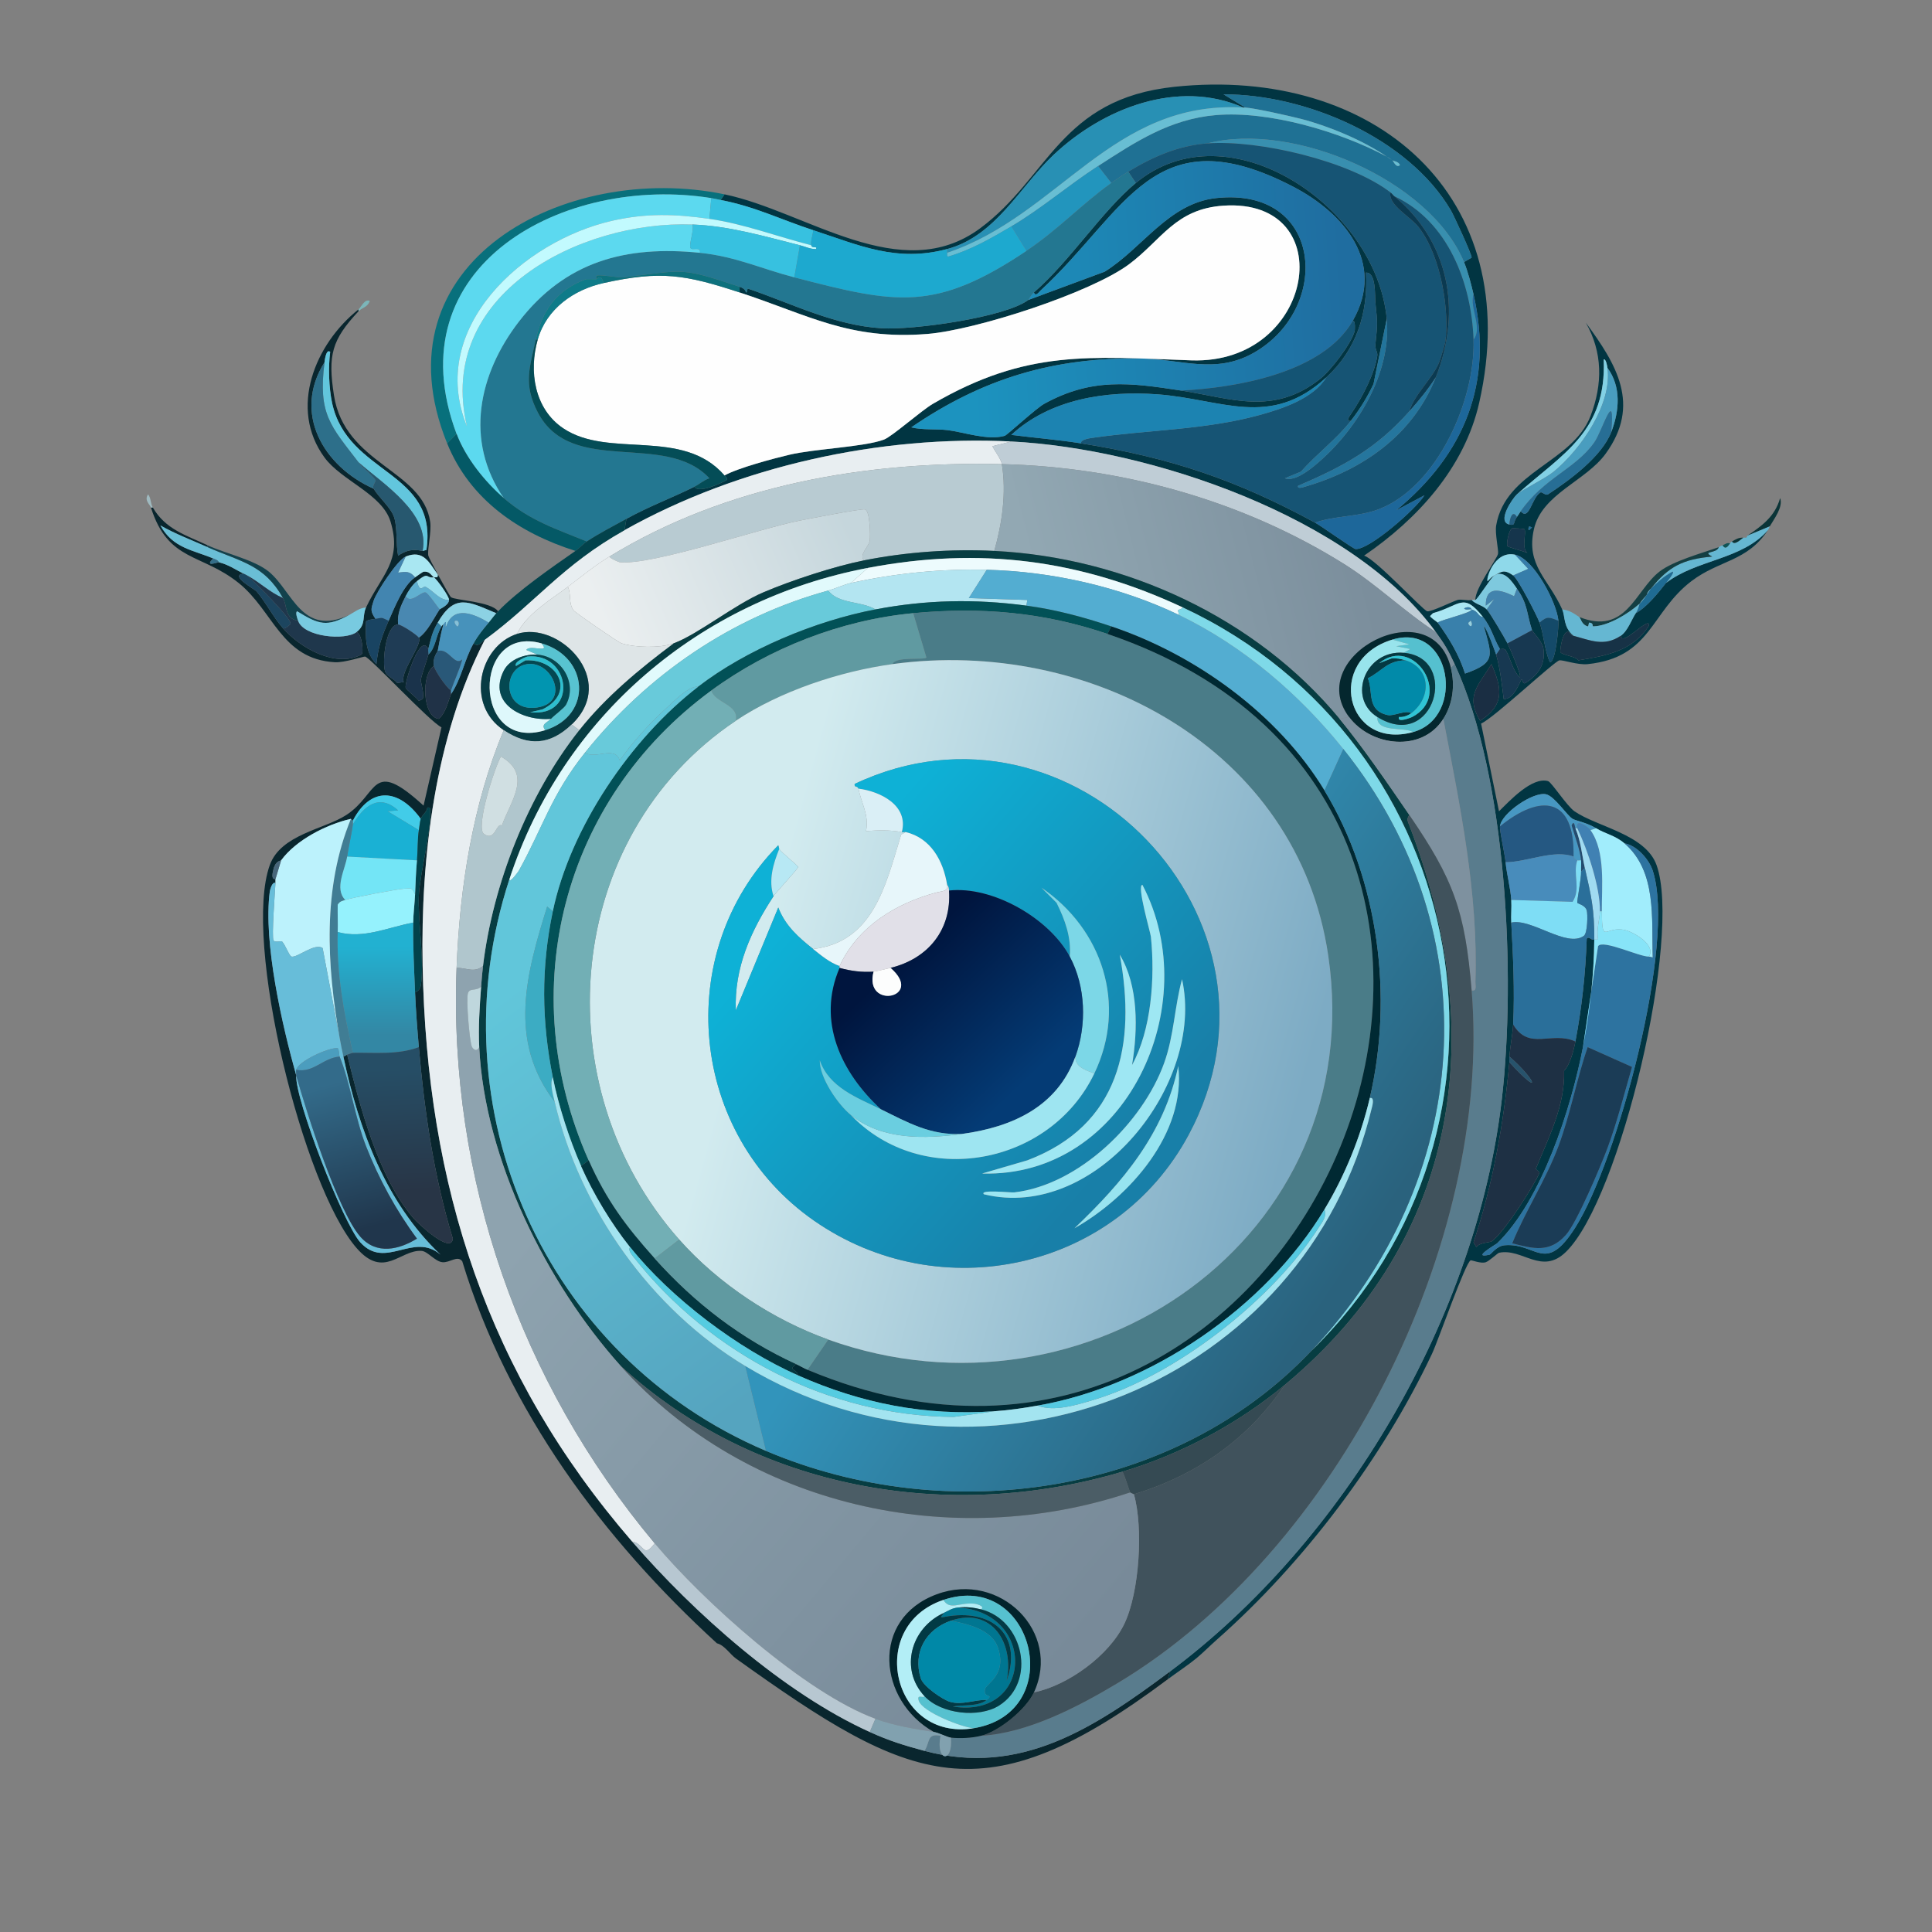 <svg xmlns="http://www.w3.org/2000/svg" width="1024" height="1024"><rect width="100%" height="100%" fill="#808080" stroke="none"/><defs><linearGradient id="a" x1="712.53" x2="512.896" y1="152.358" y2="164.464" gradientUnits="userSpaceOnUse"><stop offset="0%" style="stop-color:#1f6da0"/><stop offset="100%" style="stop-color:#1c93bf"/></linearGradient></defs><defs><linearGradient id="b" x1="721.547" x2="554.786" y1="296.3" y2="338.426" gradientUnits="userSpaceOnUse"><stop offset="0%" style="stop-color:#7b8e9c"/><stop offset="100%" style="stop-color:#92a8b3"/></linearGradient></defs><defs><linearGradient id="c" x1="448.938" x2="321.464" y1="277.681" y2="333.101" gradientUnits="userSpaceOnUse"><stop offset="0%" style="stop-color:#c5d6dc"/><stop offset="100%" style="stop-color:#ebeff0"/></linearGradient></defs><defs><linearGradient id="d" x1="328.669" x2="688.311" y1="486.757" y2="585.687" gradientUnits="userSpaceOnUse"><stop offset="20.107%" style="stop-color:#d2ebef"/><stop offset="100%" style="stop-color:#7dabc4"/></linearGradient></defs><defs><linearGradient id="e" x1="289.781" x2="439.432" y1="510.003" y2="710.265" gradientUnits="userSpaceOnUse"><stop offset="0%" style="stop-color:#61c6da"/><stop offset="100%" style="stop-color:#55a4bf"/></linearGradient></defs><defs><linearGradient id="f" x1="532.214" x2="709.211" y1="562.174" y2="680.669" gradientUnits="userSpaceOnUse"><stop offset="0%" style="stop-color:#3294bb"/><stop offset="100%" style="stop-color:#2a627d"/></linearGradient></defs><defs><linearGradient id="g" x1="434.352" x2="593.936" y1="470.969" y2="610.529" gradientUnits="userSpaceOnUse"><stop offset="0%" style="stop-color:#0eb1d6"/><stop offset="100%" style="stop-color:#187fa8"/></linearGradient></defs><defs><linearGradient id="h" x1="479.676" x2="542.875" y1="507.065" y2="573.922" gradientUnits="userSpaceOnUse"><stop offset="0%" style="stop-color:#00153e"/><stop offset="100%" style="stop-color:#043b75"/></linearGradient></defs><defs><linearGradient id="i" x1="200.958" x2="201.044" y1="501.631" y2="548.63" gradientUnits="userSpaceOnUse"><stop offset="0%" style="stop-color:#22b1d1"/><stop offset="100%" style="stop-color:#3387a4"/></linearGradient></defs><defs><linearGradient id="j" x1="306.663" x2="587.935" y1="617.994" y2="853.738" gradientUnits="userSpaceOnUse"><stop offset="0%" style="stop-color:#8ea3af"/><stop offset="100%" style="stop-color:#788a99"/></linearGradient></defs><defs><linearGradient id="k" x1="210.879" x2="213.401" y1="566.246" y2="631.197" gradientUnits="userSpaceOnUse"><stop offset="0%" style="stop-color:#264e66"/><stop offset="100%" style="stop-color:#283546"/></linearGradient></defs><defs><linearGradient id="l" x1="179.385" x2="199.556" y1="573.197" y2="649.578" gradientUnits="userSpaceOnUse"><stop offset="0%" style="stop-color:#336b8a"/><stop offset="100%" style="stop-color:#20364c"/></linearGradient></defs><path fill="#013542" d="M780 318c2.097 2.305 5.853 2.768 8 5 1.671 1.737 9.623 15.239 11 18 .817 1.639 7.822 17.33 6.5 18-3.87-3.625-4.965-10.377-7.5-14.5-.626-1.017-2.86-.269-3-.5-3.453-5.677-4.185-10.922-9-17-10.574-13.349-11.921-6.039-26.5-2l-1.5 1.5c-.066.658 3.648 3.02 4 3.5 6.141 8.374 11.279 16.969 14.5 27 16.916-5.852 14.052-9.893 10-25 .967-.313 6.088 13.609 6.5 15 2.021 6.829 3.126 16.306 4 23.5 5.651.342 8.868-10.085 9.5-10.5.296-.195.549 2.911 2 2 6.955-4.366 10.835-10.135 9.5-18.5-.525-3.288-5.805-8.898-6-9.5-2.942-9.109-2.149-13.655-8-22-2.264-3.229-6.595-10.269-12-7 3.566-1.658 4.858-3.719 10 0 2.707 1.958 12.529 21.088 14 25 2.132 5.671 2.762 15.33 5.5 21 3.123.114 4.74-19.564 4.5-22-.96-9.762-13.014-32.88-23-35-11.314-2.402-15.61 13.674-14.5 14 1.146-1.102 2-2.302 3.5-3-1.576.953-8.81 12.539-10 13-.446-5.88 11.512-21.812 12-24.5.345-1.897-1.719-10.803-1-15 4.945-28.849 40.385-33.205 50-58 6.552-16.898 6.455-33.864-2.5-49.5 16.325 22.155 29.367 43.565 10.5 69.5-10.598 14.569-33.789 21.289-38 40-4.312 19.16 7.684 26.224 15 42.5 1.704 3.791.403 9.219 6 14-1.165-.302-1.68-1.257-2.5-2-3.475-1.11-4.683 9.883-4.5 10.5.512 1.726 8.829 2.439 9.5 4.5 14.484-2.387 29.032-4.834 37.5-18.5.378-5.501-14.337 11.752-15 5.5 3.649-2.446 5.759-8.593 8-12 5.814-3.146 11.958-10.826 16-16 16.497-12.651 40.142-12.136 54-28-10.957 16.703-25.78 15.788-40.5 27-21.74 16.559-21.328 40.501-55 44-5.338.555-13.053-2.319-15-2-2.632.432-35.062 30.85-41.5 33.5l9.5 46.5c5.487-5.383 17.465-18.427 26-16 1.801.512 10.011 13.239 14 16 11.92 8.25 37.636 12.14 43.5 28.5 13.525 37.734-19.088 176.717-48 205-12.905 12.624-23.114-2.166-35.5.5-.657.141-5.277 4.427-7 5-2.621.872-7.395-1.145-8-1-2.619.628-17.227 42.563-20.5 49.5-26.166 55.459-68.063 110.974-114 151.5-3.587 3.164-7.404 7.047-11 10-4.606 3.783-10.172 7.382-15 11l1-4c92.619-69.044 162.729-188.371 176-303.5 7.505-65.102 2.724-170.753-25-230.5-3.433-7.398-5.224-10.42-10-17-44.39-61.162-151.947-97.348-225-101-69.552-3.477-144.563 13.101-205 47l1-6c11.877-6.587 24.025-11.046 36-17 2.401 3.687 14.138-1.857 17-3.5 1.336-.767-1.117-2.434-1-2.5 7.098-3.97 26.026-9.009 34.5-11 13.352-3.137 39.571-4.101 50-8 4.322-1.616 19.738-15.359 26-19 49.885-29.004 83.193-24.835 137-23 65.512 2.234 79.675-86.14 17-82-25.508 1.685-32.735 18.092-50 31-20.342 15.208-81.356 34.952-107 37-41.44 3.309-62.928-10.019-99.5-22v-3c3.676 1.219 2.973 2.822 3.5 3 .582.197.418-2.197 1-2 23.416 7.933 45.627 19.479 71 21 16.212.972 64.94-5.654 77.5-15l40.5-15c20.026-12.444 33.867-36.239 59-39 56.891-6.25 61.44 58.485 20 82-20.406 11.58-38.477 3.294-60 3-46.095-.629-83.644 10.575-121.5 36.5 5.881 1.519 13.392.73 19.5 1.5 8.179 1.031 21.026 5.563 30 3 1.299-.371 16.559-14.556 21-17 25.251-13.893 45.544-11.134 72.5-7 26.755 4.104 48.584 13.425 73.5-6 5.739-4.474 16.601-18.643 18.5-25.5.075-.269.602-5.621-1-5.5 17.637-30.898-4.845-57.116-31.5-71-73.972-38.53-88.288 12.798-134 55-.852.787-2.624 3.482-3.5 1 19.006-16.477 36.137-43.2 54-58 49.254-40.808 127.504 12.92 133 72l-7 34.5c-3.363 7.114-7.169 13.274-12 19.5-3.201.721-.348-2.993 0-3.5 6.611-9.627 12.801-22.359 14-31 .267-1.925-1.269-3.303-1-6 1.116-11.194 1.166-10.741 0-22-.378-3.647.513-16.247-5-16 1.178 21.391-5.056 40.854-21 55.5-29.829 27.4-55.406 11.511-89.5 9-27.169-2.001-56.784 2.394-77.5 21.5 12.319 1.57 24.743 2.55 37 4.5 48.219 7.672 82.969 19.731 124 42 3.393 1.841 20.22 13.92 21.5 14 7.306.455 32.119-21.302 36.5-28.5l-15 8c36.262-29.807 51.719-67.769 41-114.5-1.184-5.162-3.007-12.18-5-17 .584-.619 3.958-2.268 4-2.5.242-1.344-9.451-22.366-11-25-22.628-38.481-77.008-61.558-120.5-61.5l11.5 7c-.332-.023-.668.019-1 0-34.768-15.266-74.424.439-100.5 25-17.742 16.711-30.708 43.15-56.5 50-26.951 7.158-46.532-1.985-71-10-17.07-5.591-30.779-12.491-49-16l2-3c43.377 8.986 93.399 49.135 135.5 18 36.41-26.927 42.277-68.603 103-75C728.314 34.853 808.952 103.569 784 213.5c-7.82 34.451-32.772 61.718-61 81 6.248 1.872 31.3 29.125 33.5 29.5 2.069.353 13.171-5.108 16-6 1.791-.565 5.574.525 7.5 0m24-56c-2.483 2.332-10.77 14.59-4 16 3.479.724 1.724-.911 4-4 .685-.929 1.313-2.012 2-3 4.57 5.313 5.804-7.318 10.5-10 .803-.459 2.692 1.856 4 1 11.543-7.548 28.513-20.078 33.5-33 4.36-11.297 5.357-23.961-2-34-.096-.711-.758-4.911-2-4.5 1.54 38.13-21.319 49.652-46 71.5m6.5 17-.5 1.5.5.5 1.5-1.5zm-9 1c-1.728.642-3.284 8.273-2.5 9.5.298.466 8.988 2.839 10.5 3.5-3.297-2.716-.352-10.391-1.5-12.5-.156-.286-6.194-.614-6.5-.5m-11 72c-6.892 11.32-13.985 16.75-6 30 13.29-8.47 11.508-17.454 6-30m4.5 86c-.213 2.284 2.614 14.746 3 19 .587 6.465 2.602 13.575 3 20 .245 3.961-.218 8.036 0 12 .98 17.804 1.86 36.223 1 54-.228 4.703-1.552 11.47-2 17-.139 1.713.058 2.36 0 3-2.944 32.262-8.741 64.74-19 95.5l1.5 2.5c1.257-2.319 7.262-2.545 8-3 5.917-3.651 22.576-29.425 25.5-36.5.064-.155-2.064-1.844-2-2 6.95-16.933 15.519-33.497 15-52 3.06-3.006 5.114-10.826 6-15.5 3.41-17.998 5.372-36.131 6-54.5 1.419-1.484 2.355 1.096 4 .5-.131 18.967-2.403 38.4-6 57-6.21 32.108-21.724 80.997-45.5 104-.451.436-14.216 8.333-4 6 .835-.191 3.694-4.645 8-5 17.14-1.415 21.42 15.86 37.5-9.5 22.215-35.035 53.431-150.449 41-189-1.964-6.092-8.647-13.51-15-14.5-4.894-4.213-9.991-4.974-15-8-5.115-3.09-10.671-3.928-12.5-5-2.947-1.728-9.484-11.922-14-13-6.754-1.612-23.856 10.089-24.5 17"/><path fill="#1f7194" d="M776 139c-18.056-43.676-90.793-74.757-136-63-15.395 1.108-29.072 7.158-42 15-3.176 1.927-5.993 3.842-9 6l-7-9c19.635-12.7 38.08-24.952 62.5-27 28.186-2.364 65.773 8.77 90.5 22 .875.603 2.616 1.705 3 2 .558.343 1.98 4.3 4 2.5-.647-1.898-3.603-2.195-4-2.5-.891-.547-1.163-1.017-3-2-12.485-8.595-30.826-16.228-45.5-20-5.994-1.54-24.167-5.628-29.5-6l-11.5-7c43.492-.058 97.872 23.019 120.5 61.5 1.549 2.634 11.242 23.656 11 25-.042.232-3.416 1.881-4 2.5"/><path fill="#2890b4" d="M659 57c-69.552-3.978-97.6 57.043-157 77-.152-.492.077-1.361 0-2 25.792-6.85 38.758-33.289 56.5-50 26.076-24.562 65.732-40.266 100.5-25"/><path fill="#68bed3" d="M735 83c-24.727-13.23-62.314-24.364-90.5-22-24.42 2.048-42.865 14.3-62.5 27-15.679 10.14-29.876 22.496-46 32-10.698 6.306-21.522 12.542-33.5 16-.893-.378-.323-1.424-.5-2 59.4-19.957 87.448-80.978 157-77 .332.019.668-.023 1 0 5.333.372 23.506 4.46 29.5 6 14.674 3.772 33.015 11.405 45.5 20"/><path fill="#388faf" d="M776 139c1.993 4.82 3.816 11.838 5 17-2.305 7.22 5.018 17.627 0 24-1.081-29.856-13.478-62.718-42-76-.653-.539-1.102-1.312-2-2-21.897-16.772-69.809-27.957-97-26 45.207-11.757 117.944 19.324 136 63"/><path fill="#165474" d="M737 102c-1.549 6.514 10.62 12.825 15 18.5 12.107 15.685 16.37 45.326 14 61-.084.558-2.362 8.297-3 10-3.257 8.696-13.394 17.412-16 26.5-17.59 19.834-34.871 29.143-59 39.5-.506 1.915 2.897.674 3.5.5 31.031-8.968 57.409-27.547 69.5-58 14.29-35.99 6.488-72.467-22-96 28.522 13.282 40.919 46.144 42 76 1.143 31.59-19.145 78.256-50.5 90-10.749 4.026-22.774 3.242-33.5 7-41.031-22.269-75.781-34.328-124-42-.598-2.152 5.229-2.818 6.5-3 29.225-4.196 59.355-4.126 88-12 12.162-3.343 28.538-8.688 35.5-20 15.944-14.646 22.178-34.109 21-55.5 5.513-.247 4.622 12.353 5 16 1.166 11.259 1.116 10.806 0 22-.269 2.697 1.267 4.075 1 6-1.199 8.641-7.389 21.373-14 31-.348.507-3.201 4.221 0 3.5-7.61 9.806-18.274 17.68-26.5 27l-8.5 3.5c4.801 1.745 11.92-3.585 15.5-6.5 21.897-17.831 41.209-48.88 38.5-78-5.496-59.08-83.746-112.808-133-72l-4-6c12.928-7.842 26.605-13.892 42-15 27.191-1.957 75.103 9.228 97 26"/><path fill="#68bed3" d="M738 85c-.384-.295-2.125-1.397-3-2 1.837.983 2.109 1.453 3 2m0 0c.397.305 3.353.602 4 2.5-2.02 1.8-3.442-2.157-4-2.5"/><path fill="url(#a)" d="M717 170c-15.872 27.806-62.138 35.566-91 37-26.956-4.134-47.249-6.893-72.5 7-4.441 2.444-19.701 16.629-21 17-8.974 2.563-21.821-1.969-30-3-6.108-.77-13.619.019-19.5-1.5 37.856-25.925 75.405-37.129 121.5-36.5 21.523.294 39.594 8.58 60-3 41.44-23.515 36.891-88.25-20-82-25.133 2.761-38.974 26.556-59 39L545 159c.404-.301 1.168-2.412 3-4 .876 2.482 2.648-.213 3.5-1 45.712-42.202 60.028-93.53 134-55 26.655 13.884 49.137 40.102 31.5 71" style="fill:url(#a)"/>/&gt;<path fill="#2295bd" d="M589 97c-15.795 11.336-28.127 24.726-45 36l-8-13c16.124-9.504 30.321-21.86 46-32z"/><path fill="#237791" d="M602 97c-17.863 14.8-34.994 41.523-54 58-1.832 1.588-2.596 3.699-3 4-12.56 9.346-61.288 15.972-77.5 15-25.373-1.521-47.584-13.067-71-21-.582-.197-.418 2.197-1 2-.527-.178.176-1.781-3.5-3-31.696-10.509-28.502-8.962-61.5-5-2.675.321-10.978-1.446-14-1-.841.124-.399 1.982-.5 2-.271.049-5.039-.17-5.5 0-16.041 5.917-23.331 17.298-26.5 32-3.084 14.311-6.868 23.403 1 38.5 17.897 34.341 67.5 9.715 91 35-2.914.927-5.372 3.194-8 4.5-11.975 5.954-24.123 10.413-36 17-7.124 3.951-14.163 7.509-21 12-16.572-6.775-30.14-11.068-44-23-20.932-30.438-13.361-65.767 8-93.5 24.636-31.985 56.739-40.517 96-36.5 18.854 1.929 32.42 8.437 50 13 54.293 14.092 74.519 18.393 123-14 16.873-11.274 29.205-24.664 45-36 3.007-2.158 5.824-4.073 9-6z"/><path fill="#08707c" d="m384 103-2 3c-1.608-.31-3.454-.751-5-1-77.714-12.532-168.486 35.624-135 125l-5 5c-38.894-96.032 62.554-149.494 147-132"/><path fill="#5cd9ef" d="m377 105-1 11c-18.172-2.62-33.527-3.077-51.5 1-46.977 10.655-98.383 56.68-77 109-16.614-70.014 59.82-109.166 119.5-107 1.073 2.698-2.062 10.909-1 12.5.977 1.465 5.527-1.131 5 2.5-39.261-4.017-71.364 4.515-96 36.5-21.361 27.733-28.932 63.062-8 93.5-10.124-8.715-20.304-21.467-25-34-33.486-89.376 57.286-137.532 135-125"/><path fill="#0b3a51" d="M739 104c28.488 23.533 36.29 60.01 22 96-4.218 6.545-8.844 12.185-14 18 2.606-9.088 12.743-17.804 16-26.5.638-1.703 2.916-9.442 3-10 2.37-15.674-1.893-45.315-14-61-4.38-5.675-16.549-11.986-15-18.5.898.688 1.347 1.461 2 2"/><path fill="#37c1e0" d="M382 106c18.221 3.509 31.93 10.409 49 16-.149 2.84-1.389 4.979-1 8-17.78-4.538-35.774-11.372-54-14l1-11c1.546.249 3.392.69 5 1"/><path fill="#fefefe" d="M384 252c-22.243-25.654-61.229-8.659-85.5-25-15.317-10.312-18.265-30.312-13.5-47 4.698-16.453 19.209-26.518 35-30 30.452-6.715 43.403-4.368 72 5 36.572 11.981 58.06 25.309 99.5 22 25.644-2.048 86.658-21.792 107-37 17.265-12.908 24.492-29.315 50-31 62.675-4.14 48.512 84.234-17 82-53.807-1.835-87.115-6.004-137 23-6.262 3.641-21.678 17.384-26 19-10.429 3.899-36.648 4.863-50 8-8.474 1.991-27.402 7.03-34.5 11"/><path fill="#c2fafe" d="M376 116c18.226 2.628 36.22 9.462 54 14 .242 1.881 3.572.214 2.5 2-3.008.098-5.683-1.291-8.5-2-18.687-4.705-37.587-10.296-57-11-59.68-2.166-136.114 36.986-119.5 107-21.383-52.32 30.023-98.345 77-109 17.973-4.077 33.328-3.62 51.5-1"/><path fill="#37c1e0" d="m424 130-3 17c-17.58-4.563-31.146-11.071-50-13 .527-3.631-4.023-1.035-5-2.5-1.062-1.591 2.073-9.802 1-12.5 19.413.704 38.313 6.295 57 11"/><path fill="#1da9cf" d="M544 133c-48.481 32.393-68.707 28.092-123 14l3-17c2.817.709 5.492 2.098 8.5 2 1.072-1.786-2.258-.119-2.5-2-.389-3.021.851-5.16 1-8 24.468 8.015 44.049 17.158 71 10 .077.639-.152 1.508 0 2 .177.576-.393 1.622.5 2 11.978-3.458 22.802-9.694 33.5-16z"/><path fill="#0e717d" d="M392 152v3c-28.597-9.368-41.548-11.715-72-5-1.28-2.659-1.077-4.036-4-2 .101-.018-.341-1.876.5-2 3.022-.446 11.325 1.321 14 1 32.998-3.962 29.804-5.509 61.5 5"/><path fill="#0e7b89" d="M316 148c2.923-2.036 2.72-.659 4 2-15.791 3.482-30.302 13.547-35 30h-1c3.169-14.702 10.459-26.083 26.5-32 .461-.17 5.229.049 5.5 0"/><path fill="#1d679a" d="M697 277c10.726-3.758 22.751-2.974 33.5-7 31.355-11.744 51.643-58.41 50.5-90 5.018-6.373-2.305-16.78 0-24 10.719 46.731-4.738 84.693-41 114.5l15-8c-4.381 7.198-29.194 28.955-36.5 28.5-1.28-.08-18.107-12.159-21.5-14"/><path fill="#7cb6b9" d="M190 165v-1c1.331-1.058 3.212-5.802 6-4.5-1.087 3.361-4.207 3.582-6 5.5"/><path fill="#09262e" d="M190 164v1c-14.185 15.176-16.295 23.253-13 44.5 5.677 36.605 46.852 39.407 51 67 .805 5.353-1.602 14.674-1 18 .223 1.233 11.033 21.204 12 22 2.089 1.72 21.297 2.258 25 7.5-.334.346-.715.696-1 1-14.534-6.039-21.909-10.793-31 5-3.18 5.524-3.417 8.138-5 14-4.288-9.281-12.659 17.9-12 20.5.268 1.057 5.999 5.418 7 7l2-1c1.101-2.051-1.077-9.503-1-10 .441-2.85 3.245-10.259 4-13.5 4.04-3.732 3.909-9.966 7-15 .692-1.127.959-.942 1-1-1.328 4.665-2.131 9.223-3 14-.081.443-2.92 3.703-2 8-6.847 4.159-6.093 26.956 2.5 28 3.534-2.781 4.798-8.492 6.5-13 5.622-8.244 7.085-18.331 12-27 2.566 2.093 3.697-.312 6-2-26.422 51.377-34.049 114.906-33 172.5 2.133 117.172 34.434 216.885 111 305.5 32.655 37.794 80.358 80.312 126 101 10.326 4.68 18.119 7.079 29 10 50.801 13.639 89.799-12.031 130-42l-1 4c-98.044 73.466-136.023 55.577-229-11-2.921-2.092-6.1-7.12-10-8-60.379-55.195-110.95-123.37-135-202.5-2.564-3.354-6.483.856-10.5.5-3.844-.341-7.84-5.773-11-6-11.382-.817-19.939 15.239-34.5-1.5-28.392-32.639-60.499-162.851-46-203 5.886-16.3 28.813-18.926 40.5-26.5 17.47-11.322 12.887-30.68 41-5l9.5-41.5c-6.411-3.135-37.783-37.018-40.5-37.5-.801-.142-10.833 3.288-16 3-28.43-1.585-32.512-27.158-51-42-19.833-15.922-37.39-11.107-46.5-40h1c6.71 11.591 17.616 14.659 29 20v1c-8.428-3.729-16.939-6.93-25-11.5 6.725 12.122 17.16 12.932 28 17.5-4.996 4.898 2.6 1.897 3 2 5.222 1.345 8.391 3.683 13 6-7.549 1.128 5.733 8.012 7 9.5 5.098 5.985 8.686 13.43 14 19.5 8.921 10.19 27.586 21.18 41.5 14 1.51-.779.215-11.53-2.5-12 5.219-4.06 2.823-8.394 5-13 8.253-17.459 19.334-24.564 13-45.5-4.434-14.657-25.996-21.711-35-34-19.092-26.057-5.026-60.209 18-78.5m-18 28c-17.037 27.082-.502 55.233 26 67 3.038 5.062 9.383 10.091 11 15.5 1.653 5.53.801 14.029 2 20 4.492-2.886 7.558-3.587 13-2.5l2-.5c6.375-42.345-41.771-39.484-50-78-1.69-7.909-2.065-18.873-1-27-2.224-1.835-2.906 4.758-3 5.5m43 103c-4.282 1.738-15.559 18.865-17 23.5-1.382 4.445-1.825 5.295 1 9.5-1.062.204-4.636.531-5 1.5-.253 8.149-.587 16.149 5.5 22.5.99-9.326 2.752-14.572 6.5-23 3.058-6.877 7.673-18.687 14-23 .848-.578 4.148-2.968 4.5-3 3.224-.289 3.81 1.69 5.5 3-4.655.608-2.252-3.274-9 2-2.432 1.901-4.602 5.255-6 8-2.505 4.917-4.548 9.258-4 15-6.37-.109-8.47 19.091-7 24.5.839 3.088 4.814 4.039 6.5 6.5l3.5-.5c-2.315-4.949 10.188-20.255 8-23.5 4.771-3.445 7.788-10.177 11-15 .196-.294 4.879-2.182 5-5 .081-1.885-6.207-10.61-8-12 1.2-.157 2.249.441 2-1.5-4.564-6.372-7.56-13.33-17-9.5m-28 140-1-1c-13.086 2.976-29.211 11.286-37 22-.224.309-2.807.041-4 4.5-1.774 6.632 1.022 5.143 1 5.5-.04.658.032 1.341 0 2-1.821-.862-2.915 3.856-3 4.5-3.572 27.077 6.624 71.152 14 97.5-.64 12.904 24.943 78.555 34 88.5 13.463 14.785 27.974-5.825 42.5 6.5-29.063-27.414-43.37-66.536-51.5-105 .8-.081 1.145-.678 2-1 6.806 27.545 16.313 64.53 35 86.5 2.719 3.197 20.24 19.533 21 11-10.037-32.952-15.022-67.186-18-101.5-.836-9.633-1.595-19.332-2-29 1.545-.591 2.702-1.802 3-3.5 2.145-12.234-1.639-34.83-1-48 .558-11.504 6.591-33.954 6-44-.081-1.382.551-2.733-1.5-2.5-.253 2.513-2.754 3.841-3.5 6-11.49-15.927-26.444-17.472-36 1"/><path fill="#22749b" d="M735 169c2.709 29.12-16.603 60.169-38.5 78-3.58 2.915-10.699 8.245-15.5 6.5l8.5-3.5c8.226-9.32 18.89-17.194 26.5-27 4.831-6.226 8.637-12.386 12-19.5z"/><path fill="#145474" d="M626 207c28.862-1.434 75.128-9.194 91-37 1.602-.121 1.075 5.231 1 5.5-1.899 6.857-12.761 21.026-18.5 25.5-24.916 19.425-46.745 10.104-73.5 6"/><path fill="#044d57" d="M285 180c-4.765 16.688-1.817 36.688 13.5 47 24.271 16.341 63.257-.654 85.5 25-.117.066 2.336 1.733 1 2.5-2.862 1.643-14.599 7.187-17 3.5 2.628-1.306 5.086-3.573 8-4.5-23.5-25.285-73.103-.659-91-35-7.868-15.097-4.084-24.189-1-38.5z"/><path fill="#62c6dd" d="M224 292c4.049-19.901-20.642-35.271-34-47-14.874-19.427-21.494-25.436-18-53 .094-.742.776-7.335 3-5.5-1.065 8.127-.69 19.091 1 27 8.229 38.516 56.375 35.655 50 78z"/><path fill="#82d1e5" d="M852 195c2.572 19.067-13.903 42.941-28.5 55-4.239 3.502-17.367 9.997-19.5 12 24.681-21.848 47.54-33.37 46-71.5 1.242-.411 1.904 3.789 2 4.5"/><path fill="#2d6f8a" d="M172 192c-3.494 27.564 3.126 33.573 18 53 2.164 2.827 7.954 7.493 9 9.5.391.75-1.921 2.965-1 4.5-26.502-11.767-43.037-39.918-26-67"/><path fill="#499dbf" d="M854 229c2.161-24.867-4.564-.821-9 5.5-9.816 13.988-26.723 18.854-39 36.5-.687.988-1.315 2.071-2 3-2.3-3.979-3.885.668-4 4-6.77-1.41 1.517-13.668 4-16 2.133-2.003 15.261-8.498 19.5-12 14.597-12.059 31.072-35.933 28.5-55 7.357 10.039 6.36 22.703 2 34"/><path fill="#1c83b1" d="M573 235c-12.257-1.95-24.681-2.93-37-4.5 20.716-19.106 50.331-23.501 77.5-21.5 34.094 2.511 59.671 18.4 89.5-9-6.962 11.312-23.338 16.657-35.5 20-28.645 7.874-58.775 7.804-88 12-1.271.182-7.098.848-6.5 3"/><path fill="#25769e" d="M747 218c5.156-5.815 9.782-11.455 14-18-12.091 30.453-38.469 49.032-69.5 58-.603.174-4.006 1.415-3.5-.5 24.129-10.357 41.41-19.666 59-39.5"/><path fill="#276e95" d="M854 229c-4.987 12.922-21.957 25.452-33.5 33-1.308.856-3.197-1.459-4-1-4.696 2.682-5.93 15.313-10.5 10 12.277-17.646 29.184-22.512 39-36.5 4.436-6.321 11.161-30.367 9-5.5"/><path fill="#045966" d="M267 264c13.86 11.932 27.428 16.225 44 23-2.233 1.467-3.801 3.469-6 5-29.919-9.471-55.912-27.155-68-57l5-5c4.696 12.533 14.876 25.285 25 34"/><path fill="#e8eef1" d="m536 234-10 2.5c1.262 2.648 4.532 6.669 5 9.5-71.981-1.717-146.276 11.152-208 49-7.722 4.735-14.794 10.552-22 16-9.044 6.838-21.933 14.409-27 25-19.954 6.469-27.446 37.408-7 51-16.474 39.278-23.357 83.429-25 126-4.302 111.475 33.669 219.758 105 305-6.224 8.367-5.465.144-12-1-76.566-88.615-108.867-188.328-111-305.5-1.049-57.594 6.578-121.123 33-172.5 27.093-19.862 40.737-39.343 74-58 60.437-33.899 135.448-50.477 205-47"/><path fill="#bfcdd6" d="M761 335c-16.92-10.982-31.276-25.209-48.5-36-53.919-33.779-117.915-51.483-181.5-53-.468-2.831-3.738-6.852-5-9.5l10-2.5c73.053 3.652 180.61 39.838 225 101"/><path fill="#27586f" d="M224 292c-5.442-1.087-8.508-.386-13 2.5-1.199-5.971-.347-14.47-2-20-1.617-5.409-7.962-10.438-11-15.5-.921-1.535 1.391-3.75 1-4.5-1.046-2.007-6.836-6.673-9-9.5 13.358 11.729 38.049 27.099 34 47"/><path fill="#b8cbd2" d="M531 246c2.516 15.229.087 31.381-4 46-22.753-1.128-46.685.554-69 5-3.095-2.705 2.61-7.384 3-10.5.341-2.723.171-15.59-2.5-16.5-1.681-.573-30.442 5.092-35 6-21.265 4.235-77.877 23.744-95 22-.485-.049-5.083-1.976-5.5-3 61.724-37.848 136.019-50.717 208-49"/><path fill="url(#b)" d="M761 335c4.776 6.58 6.567 9.602 10 17l-2 2c-10.125-41.611-78.283-6.675-54 26l-5 1c-44.31-53.601-113.593-85.559-183-89 4.087-14.619 6.516-30.771 4-46 63.585 1.517 127.581 19.221 181.5 53 17.224 10.791 31.58 25.018 48.5 36" style="fill:url(#b)"/>/&gt;<path fill="#9fbac0" d="M81 269h-1c-.507-1.607-3.75-3.763-1.5-7 1.671 2.2 1.167 4.698 2.5 7"/><path fill="#0a3437" d="m938 279-12 5c7.971-5.346 14.746-10.247 17.5-20 1.757 4.637-3.281 11.165-5.5 15"/><path fill="url(#c)" d="M458 297c-15.75 3.138-38.607 10.628-53.5 17-15.273 6.535-34.771 22.369-47.5 27-7.059 2.568-20.349 2.294-27.5 0-1.938-.622-24.583-16.255-25.5-17.5-2.784-3.779-1.138-8.565-3-12.5 7.206-5.448 14.278-11.265 22-16 .417 1.024 5.015 2.951 5.5 3 17.123 1.744 73.735-17.765 95-22 4.558-.908 33.319-6.573 35-6 2.671.91 2.841 13.777 2.5 16.5-.39 3.116-6.095 7.795-3 10.5" style="fill:url(#c)"/>/&gt;<path fill="#225d7f" d="M804 274c-2.276 3.089-.521 4.724-4 4 .115-3.332 1.7-7.979 4-4"/><path fill="#03434c" d="m332 275-1 6c-33.263 18.657-46.907 38.138-74 58-2.303 1.688-3.434 4.093-6 2 2.562-4.518 4.781-7.096 8-11 1.003-1.217 3.437-4.4 4-5 .285-.304.666-.654 1-1 10.488-10.875 28.373-23.211 41-32 2.199-1.531 3.767-3.533 6-5 6.837-4.491 13.876-8.049 21-12"/><path fill="#65b7d2" d="M938 279c-.256.442-.227.821-1 2-13.858 15.864-37.503 15.349-54 28 .214-.274 4.817-5.7 3.5-6-4.326 2.259-8.068 5.636-11.5 9 9.369-11.77 17.162-15.669 32.5-17-5.862-3.164 2.368-1.395 3.5-5 .105-.038.533-.5 2-1 1.86 3.125 3.431-.617 4-1 .059-.039-.146-.305 1-1 1.412 2.416 5.047-1.576 6-2 .551-.245 2.068.564 2-1z"/><path fill="#6abed5" d="M110 290c17.686 7.825 30.024 9.145 40 27-7.442-3.32-11.417-7.725-19-12-.83-.468-1.271-.633-2-1-4.609-2.317-7.778-4.655-13-6-.426-1.144-2.016-1.585-3-2-10.84-4.568-21.275-5.378-28-17.5 8.061 4.57 16.572 7.771 25 11.5"/><path fill="#246c96" d="m810.5 279 1.5.5-1.5 1.5-.5-.5z"/><path fill="#15354c" d="M801.5 280c.306-.114 6.344.214 6.5.5 1.148 2.109-1.797 9.784 1.5 12.5-1.512-.661-10.202-3.034-10.5-3.5-.784-1.227.772-8.858 2.5-9.5"/><path fill="#0a3437" d="M924 285c-.953.424-4.588 4.416-6 2 1.772-1.075 3.778-2.239 6-2"/><path fill="#105456" d="M917 288c-.569.383-2.14 4.125-4 1 1.33-.453 2.123-1.512 4-1"/><path fill="#12414c" d="M185 326c-11.673 6.354-15.922 5.185-27.5-2-1.146.584.188 4.093.5 5-7.178-1.014-5.712-7.905-8-12-9.976-17.855-22.314-19.175-40-27v-1c9.212 4.322 24.815 7.666 32.5 14 12.692 10.461 17.429 34.573 42.5 23"/><path fill="#143f43" d="M911 290c-1.132 3.605-9.362 1.836-3.5 5-15.338 1.331-23.131 5.23-32.5 17-2.384 2.336-1.867 2.878-2 3-.897 1.322-2.419 2.665-4 5-5.98 5.314-16.579 11.798-24.5 12-.786.02.386-1.66-2-2-.656-.094-.371 2.189-1 2-3.431-1.03-3.627-4.413-4.5-5 24.871 10.005 29.589-13.914 42.5-24 7.269-5.678 22.555-9.811 31.5-13"/><path fill="#073d42" d="M527 292c69.407 3.441 138.69 35.399 183 89 12.269 14.842 25.984 34.91 37 51-1.672 2.084-.79 3.441 0 5.5 42.133 109.826 27.299 218.847-66 296.5-24.751 20.6-55.172 36.841-86 46-92.202 27.394-194.523 9.675-266-56-39.286-43.826-72.099-109.516-75-169-.523-10.716.204-21.335 1-32 .278-3.726.554-7.297 1-11 5.234-43.434 23.811-90.725 51-125 14.045-17.706 31.976-32.528 50-46 12.729-4.631 32.227-20.465 47.5-27 14.893-6.372 37.75-13.862 53.5-17 22.315-4.446 46.247-6.128 69-5m-67 9c-89.259 16.991-161.727 78.666-190 165-39.701 121.23 18.438 253.081 136 303 95.918 40.728 216.021 24.021 289-53 122.24-118.982 85.837-321.978-68-394-54.301-25.422-107.647-32.298-167-21"/><path fill="#8fd9ea" d="m803 294 7 7.5-8 3.5c-5.142-3.719-6.434-1.658-10 0-1.5.698-2.354 1.898-3.5 3-1.11-.326 3.186-16.402 14.5-14"/><path fill="#a9e7f2" d="M230 306c-1.69-1.31-2.276-3.289-5.5-3-.352.032-3.652 2.422-4.5 3-2.984-3.521-4.894-2.94-9-2.5l4-8.5c9.44-3.83 12.436 3.128 17 9.5.249 1.941-.8 1.343-2 1.5"/><path fill="#367daa" d="M826 329c-4.701-1.801-5.854-2.675-10 1-1.471-3.912-11.293-23.042-14-25l8-3.5-7-7.5c9.986 2.12 22.04 25.238 23 35"/><path fill="#4285b0" d="M220 306c-6.327 4.313-10.942 16.123-14 23-4.016-1.687-2.721-1.823-7-1-2.825-4.205-2.382-5.055-1-9.5 1.441-4.635 12.718-21.762 17-23.5l-4 8.5c4.106-.44 6.016-1.021 9 2.5"/><path fill="#346e89" d="M116 298c-.4-.103-7.996 2.898-3-2 .984.415 2.574.856 3 2"/><path fill="#edfbfd" d="M627 322c-2.537 2.231-3.315-.253-2 4-31.161-14.995-67.465-23.144-102-24-24.105-.597-48.508 1.824-72 7l9-8c59.353-11.298 112.699-4.422 167 21"/><path fill="#e1fafc" d="m460 301-9 8c-3.796.836-8.2 2.96-12 4-51.148 13.993-95.931 44.599-129 86-17.757 22.232-22.23 39.438-35 62.5-.163.294-5.03 7.139-5 4.5 28.273-86.334 100.741-148.009 190-165"/><path fill="#b3e5f1" d="m523 302-9.5 15 31 1-.5 3c-27.177-3.646-53.156-3.121-80 2-7.348-4.492-19.664-2.79-25-10 3.8-1.04 8.204-3.164 12-4 23.492-5.176 47.895-7.597 72-7"/><path fill="#53add1" d="M625 326c33.81 16.27 63.742 41.985 87 71l-10 22c-24.566-40.49-68.419-72.042-113-87-14.764-4.954-29.516-8.923-45-11l.5-3-31-1 9.5-15c34.535.856 70.839 9.005 102 24"/><path fill="#1f6b93" d="M883 309c-4.042 5.174-10.186 12.854-16 16 1.305-1.984 1.849-4.777 2-5 2.179-1.936 3.636-4.666 4-5 .496-.731 1.847-2.808 2-3 3.432-3.364 7.174-6.741 11.5-9 1.317.3-3.286 5.726-3.5 6"/><path fill="#1c455f" d="M129 304c.729.367 1.17.532 2 1 3.575 2.992 23.233 22.522 23 25.5-.039.497-2.811 3.071-4 2.5-5.314-6.07-8.902-13.515-14-19.5-1.267-1.488-14.549-8.372-7-9.5"/><path fill="#7ec9de" d="m804 312-1.5 4c-7.385-3.574-15.18-5.721-15 5l4.5-3.5-4 5.5c-2.147-2.232-5.903-2.695-8-5 .558-.152 1.552.173 2 0 1.19-.461 8.424-12.047 10-13 5.405-3.269 9.736 3.771 12 7"/><path fill="#1f374c" d="M150 317c2.288 4.095.822 10.986 8 12 2.979 8.668 25.056 10.624 31 6 2.715.47 4.01 11.221 2.5 12-13.914 7.18-32.579-3.81-41.5-14 1.189.571 3.961-2.003 4-2.5.233-2.978-19.425-22.508-23-25.5 7.583 4.275 11.558 8.68 19 12"/><path fill="#99dfee" d="M230 306c1.793 1.39 8.081 10.115 8 12-5.155.23-8.138-4.805-12.5-7-1.307-.657-2.916 3.798-4.5-3 6.748-5.274 4.345-1.392 9-2"/><path fill="#60b0d0" d="M238 318c-.121 2.818-4.804 4.706-5 5-1.274-1.55-6.186-8.799-7.5-9-2.51-.385-7.788 6.311-10.5 2 1.398-2.745 3.568-6.099 6-8 1.584 6.798 3.193 2.343 4.5 3 4.362 2.195 7.345 7.23 12.5 7"/><path fill="#dee5e7" d="M301 311c1.862 3.935.216 8.721 3 12.5.917 1.245 23.562 16.878 25.5 17.5 7.151 2.294 20.441 2.568 27.5 0-18.024 13.472-35.955 28.294-50 46l-4-3c24.887-23.815-6.952-55.148-29-48 5.067-10.591 17.956-18.162 27-25"/><path fill="#4283ad" d="M804 312c5.851 8.345 5.058 12.891 8 22l-13 7c-1.377-2.761-9.329-16.263-11-18l4-5.5-4.5 3.5c-.18-10.721 7.615-8.574 15-5z"/><path fill="#65b7d2" d="M875 312c-.153.192-1.504 2.269-2 3 .133-.122-.384-.664 2-3"/><path fill="#68cada" d="M439 313c5.336 7.21 17.652 5.508 25 10-31.844 6.075-68.404 21.274-94 41-4.831-.615-12.696 7.537-16.5 11-9.209 8.383-17.776 17.819-25 28-2.728-7.904-12.269-.478-18.5-4 33.069-41.401 77.852-72.007 129-86"/><path fill="#4988b1" d="M233 323c-3.212 4.823-6.229 11.555-11 15-1.069-1.585-9.322-6.971-11-7-.548-5.742 1.495-10.083 4-15 2.712 4.311 7.99-2.385 10.5-2 1.314.201 6.226 7.45 7.5 9"/><path fill="#65b7d2" d="M869 320c1.581-2.335 3.103-3.678 4-5-.364.334-1.821 3.064-4 5"/><path fill="#025157" d="M544 321c15.484 2.077 30.236 6.046 45 11l-2 4c-34.026-11.557-67.105-14.383-103-11-38.156 3.597-76.292 18.479-107 41-78.925 57.884-105.001 159.168-65 249l-4 3c-6.195-13.999-11.998-31.994-15-47-5.971-29.844-6.258-58.063 0-88 9.256-44.28 41.385-91.553 77-119 25.596-19.726 62.156-34.925 94-41 26.844-5.121 52.823-5.646 80-2"/><path fill="#8cd2e4" d="M263 325c-.563.6-2.997 3.783-4 5-7.519-4.56-18.625-9.416-22.5 2-1.231 1.019 1.206-4.817-1.5-1-.041.058-.308-.127-1 1l-2-2c9.091-15.793 16.466-11.039 31-5"/><path fill="#aae7f3" d="M786 327c-2.904-.322-1.989-2.619-6-4-.595-1.629-2.867-1.286-4-.5 1.008 1.118 2.921.128 4 .5.612 1.673-16.364 5.537-18 7-.352-.48-4.066-2.842-4-3.5l1.5-1.5c14.579-4.039 15.926-11.349 26.5 2"/><path fill="#65b7d2" d="M867 325c-2.241 3.407-4.351 9.554-8 12-8.906 5.97-16.225 2.273-25 0-5.597-4.781-4.296-10.209-6-14 3.71.405 6.004 1.985 9 4 .873.587 1.069 3.97 4.5 5 .629.189.344-2.094 1-2 2.386.34 1.214 2.02 2 2 7.921-.202 18.52-6.686 24.5-12-.151.223-.695 3.016-2 5"/><path fill="#78cae0" d="M194 322c-2.177 4.606.219 8.94-5 13-5.944 4.624-28.021 2.668-31-6-.312-.907-1.646-4.416-.5-5 11.578 7.185 15.827 8.354 27.5 2 2.911-1.585 5.402-3.797 9-4"/><path fill="#7ed9e8" d="M695 716c85.452-90.186 95.584-220.963 17-319-23.258-29.015-53.19-54.73-87-71-1.315-4.253-.537-1.769 2-4 153.837 72.022 190.24 275.018 68 394"/><path fill="#3980ab" d="M780 323c-1.079-.372-2.992.618-4-.5 1.133-.786 3.405-1.129 4 .5m6 4c4.815 6.078 5.547 11.323 9 17l-2 3c-.412-1.391-5.533-15.313-6.5-15 4.052 15.107 6.916 19.148-10 25-3.221-10.031-8.359-18.626-14.5-27 1.636-1.463 18.612-5.327 18-7 4.011 1.381 3.096 3.678 6 4m-6.5 2c-.612.793-1.708.914-1 2 1.391 2.132 2.238-.164 1-2"/><path fill="#4a7c88" d="M587 336c275.574 93.601 106.35 501.634-159 390l11-16c136.867 49.074 286.969-53.954 265-203.5C687.824 396.392 577.081 337.736 473 352c1.691-4.329 16.797-2.003 18-3.5l-7-23.5c35.895-3.383 68.974-.557 103 11"/><path fill="#4792bb" d="M259 330c-3.219 3.904-5.438 6.482-8 11-4.915 8.669-6.378 18.756-12 27 .176-.466-.17-1.495 0-2 1.868-5.536 4.53-10.814 6-16.5-4.199 3.8-7.007-6.134-13-4.5.869-4.777 1.672-9.335 3-14 2.706-3.817.269 2.019 1.5 1 3.875-11.416 14.981-6.56 22.5-2m-17.5-1c-1.516.302.609 3.188 1 3 .97-.465 1.023-3.403-1-3"/><path fill="#609aa1" d="m484 325 7 23.5c-1.203 1.497-16.309-.829-18 3.5-27.844 3.816-59.62 14.349-83 30 1.9-8.667-11.029-9.366-13-16 30.708-22.521 68.844-37.403 107-41"/><path fill="#194462" d="M206 329c-3.748 8.428-5.51 13.674-6.5 23-6.087-6.351-5.753-14.351-5.5-22.5.364-.969 3.938-1.296 5-1.5 4.279-.823 2.984-.687 7 1"/><path fill="#144a69" d="M826 329c.24 2.436-1.377 22.114-4.5 22-2.738-5.67-3.368-15.329-5.5-21 4.146-3.675 5.299-2.801 10-1"/><path fill="#85c1d9" d="M241.5 329c2.023-.403 1.97 2.535 1 3-.391.188-2.516-2.698-1-3"/><path fill="#94cfdf" d="M779.5 329c1.238 1.836.391 4.132-1 2-.708-1.086.388-1.207 1-2"/><path fill="#2f7ca1" d="M234 332c-3.091 5.034-2.96 11.268-7 15 .207-.889-.23-2.147 0-3 1.583-5.862 1.82-8.476 5-14z"/><path fill="#173246" d="M834 337c8.775 2.273 16.094 5.97 25 0 .663 6.252 15.378-11.001 15-5.5-8.468 13.666-23.016 16.113-37.5 18.5-.671-2.061-8.988-2.774-9.5-4.5-.183-.617 1.025-11.61 4.5-10.5.82.743 1.335 1.698 2.5 2"/><path fill="#1f3c55" d="M211 331c1.678.029 9.931 5.415 11 7 2.188 3.245-10.315 18.551-8 23.5l-3.5.5c-1.686-2.461-5.661-3.412-6.5-6.5-1.47-5.409.63-24.609 7-24.5"/><path fill="#002933" d="M702 419c28.754 47.392 36.569 109.324 24 163-4.787 20.444-13.166 41.048-24 59-31.526 52.239-92.073 93.51-152 104-7.705 1.349-15.167 2.464-23 3-36.832 2.522-70.436-4.148-104-19-.417-3.395-5.746-2.684-1-6 2.012.925 3.963 2.143 6 3 265.35 111.634 434.574-296.399 159-390l2-4c44.581 14.958 88.434 46.51 113 87"/><path fill="#04272e" d="M769 354c2.245 9.228 1.105 18.941-4 27-11.474 18.114-38.46 14.528-50-1-24.283-32.675 43.875-67.611 54-26m-31-15c-35.924 10.876-24.672 58.885 11 49 28.111-7.79 20.296-58.475-11-49"/><path fill="#173851" d="m793 347 2-3c.14.231 2.374-.517 3 .5 2.535 4.123 3.63 10.875 7.5 14.5 1.322-.67-5.683-16.361-6.5-18l13-7c.195.602 5.475 6.212 6 9.5 1.335 8.365-2.545 14.134-9.5 18.5-1.451.911-1.704-2.195-2-2-.632.415-3.849 10.842-9.5 10.5-.874-7.194-1.979-16.671-4-23.5"/><path fill="#073b43" d="M303 384c-11.504 11.009-22.984 11.653-36 3-20.446-13.592-12.954-44.531 7-51 22.048-7.148 53.887 24.185 29 48m-14 3c25.193-7.877 23.218-38.809-2-46-37.05-10.564-36.919 58.168 2 46"/><path fill="#55c0cf" d="M749 388c-4.781-2.876-19.478.47-19-8 30.265 18.806 43.822-31.534 14-34l3.5-2-7.5-1.5 7-1-9-2.5c31.296-9.475 39.111 41.21 11 49"/><path fill="#def8fb" d="M287 341c5.194 5.734-6.344.414-8 3.5l6 2.5c-6.484-.503-14.811 2.216-18 8.5-8.779 17.301 10.097 26.841 25 25.5-2.041 2.1-5.486 2.785-3 6-38.919 12.168-39.05-56.564-2-46"/><path fill="#98e4ec" d="m738 339 9 2.5-7 1 7.5 1.5-3.5 2c-20.356-1.683-30.103 23.994-14 34-.478 8.47 14.219 5.124 19 8-35.672 9.885-46.924-38.124-11-49"/><path fill="#1a334b" d="M227 344c-.23.853.207 2.111 0 3-.755 3.241-3.559 10.65-4 13.5-.077.497 2.101 7.949 1 10l-2 1c-1.001-1.582-6.732-5.943-7-7-.659-2.6 7.712-29.781 12-20.5"/><path fill="#58c3d1" d="M289 387c-2.486-3.215.959-3.9 3-6 2.137-2.199 7.022-5.698 8-7.5 6.179-11.388-2.42-25.523-15-26.5l-6-2.5c1.656-3.086 13.194 2.234 8-3.5 25.218 7.191 27.193 38.123 2 46"/><path fill="#295878" d="M239 366c-2.699-1.962-8.422-10.301-9-13-.92-4.297 1.919-7.557 2-8 5.993-1.634 8.801 8.3 13 4.5-1.47 5.686-4.132 10.964-6 16.5"/><path fill="#043942" d="M744 346c29.822 2.466 16.265 52.806-14 34-16.103-10.006-6.356-35.683 14-34m1 4c-9.716.099-12.241 5.537-20 9.5 3.007 7.056-.921 16.963 10.5 19.5 3.244.721 9.367-2.872 12.5-1-1.616 1.258-4.357 2.274-6.5 2-1.309 3.523 6.689.16 7 0 21.675-11.156.756-43.561-17.5-28.5l6.5-2.5c2.611-.296 5.065.216 7.5 1"/><path fill="#044851" d="M285 347c12.58.977 21.179 15.112 15 26.5-.978 1.802-5.863 5.301-8 7.5-14.903 1.341-33.779-8.199-25-25.5 3.189-6.284 11.516-9.003 18-8.5m-5.5 1c-.447.049-7.467 2.808-6 5l5-3c17.569-.956 26.707 17.455 9 26l-6.5 1.5c25.885 2.882 21.242-32.01-1.5-29.5m0 4c-13.547 1.854-13.23 25.511 5 23 18-2.48 8.285-24.819-5-23"/><path fill="#2ebfcf" d="M279.5 348c22.742-2.51 27.385 32.382 1.5 29.5l6.5-1.5c17.707-8.545 8.569-26.956-9-26l-5 3c-1.467-2.192 5.553-4.951 6-5"/><path fill="#2fc5d6" d="M748 378c10.958-8.527 10.253-23.735-3-28-2.435-.784-4.889-1.296-7.5-1l-6.5 2.5c18.256-15.061 39.175 17.344 17.5 28.5-.311.16-8.309 3.523-7 0 2.143.274 4.884-.742 6.5-2"/><path fill="url(#d)" d="M439 710c-29.447-10.559-58.103-29.463-79-53-72.1-81.209-61.77-213.567 30-275 23.38-15.651 55.156-26.184 83-30 104.081-14.264 214.824 44.392 231 154.5C725.969 656.046 575.867 759.074 439 710m16-292c1.485 7.698 5.776 14.107 4 22.5 6.723-.512 12.234-.658 19 .5.616.105 1.423-.138 2 0-2.913 1.967-1.973.139-3 3.5-7.718 25.251-14.497 54.874-46 58.5-7.802-6.215-14.747-12.281-18.5-22L390 535.5c-.909-22.531 8.028-42.251 20-60.5 1.704-2.598 13.003-14.488 13-15.5-.002-.69-8.859-7.673-10-9.5l-.5-2c-56.488 57.42-47.067 153.023 19 199 66.687 46.408 159.892 26.392 198.5-45.5 61.313-114.174-61.629-240.619-177-186-.389 2.054 1.691.897 2 2.5" style="fill:url(#d)"/>/&gt;<path fill="#018aa9" d="M748 378c-3.133-1.872-9.256 1.721-12.5 1-11.421-2.537-7.493-12.444-10.5-19.5 7.759-3.963 10.284-9.401 20-9.5 13.253 4.265 13.958 19.473 3 28"/><path fill="#0195b0" d="M279.5 352c13.285-1.819 23 20.52 5 23-18.23 2.511-18.547-21.146-5-23"/><path fill="#597c8d" d="M620 886c-40.201 29.969-79.199 55.639-130 42 3.055-4.608 1.112-9.458 8.5-8-2.72 13.55 6.664 14.954 5.5 1 5.183.485 10.897.236 16-1 24.596-1.375 51.333-15.297 72.5-28C708.284 822.516 791.035 659.559 780 525c3.009.435 1.938-2.67 2-4.5 1.592-47.103-8.223-93.585-17-139.5 5.105-8.059 6.245-17.772 4-27l2-2c27.724 59.747 32.505 165.398 25 230.5-13.271 115.129-83.381 234.456-176 303.5"/><path fill="#1a2e43" d="M790.5 352c5.508 12.546 7.29 21.53-6 30-7.985-13.25-.892-18.68 6-30"/><path fill="#203247" d="M230 353c.578 2.699 6.301 11.038 9 13-.17.505.176 1.534 0 2-1.702 4.508-2.966 10.219-6.5 13-8.593-1.044-9.347-23.841-2.5-28"/><path fill="url(#e)" d="M370 364c-35.615 27.447-67.744 74.72-77 119l-3-2.5c-11.065 35.591-20.928 71.011 4 103.5 13.166 56.654 51.081 109.948 101 140l11 45c-117.562-49.919-175.701-181.77-136-303-.03 2.639 4.837-4.206 5-4.5 12.77-23.062 17.243-40.268 35-62.5 6.231 3.522 15.772-3.904 18.5 4 7.224-10.181 15.791-19.617 25-28 3.804-3.463 11.669-11.615 16.5-11" style="fill:url(#e)"/>/&gt;<path fill="#72afb5" d="M390 382c-91.77 61.433-102.1 193.791-30 275l-13 10c-15.284-17.025-25.573-30.829-35-52-40.001-89.832-13.925-191.116 65-249 1.971 6.634 14.9 7.333 13 16"/><path fill="#7e919f" d="M715 380c11.54 15.528 38.526 19.114 50 1 8.777 45.915 18.592 92.397 17 139.5-.062 1.83 1.009 4.935-2 4.5-3.469-42.307-9.628-58.863-33-93-11.016-16.09-24.731-36.158-37-51z"/><path fill="#b0c6cd" d="M307 387c-27.189 34.275-45.766 81.566-51 125-4.809 3.835-8.45.9-14 1 1.643-42.571 8.526-86.722 25-126 13.016 8.653 24.496 8.009 36-3zm-41.5 14c-3.303 5.604-13.629 37.728-9 41 6.047 4.274 6.428-6.143 9.5-4.5 4.826-13.311 16.217-26.957-.5-36.5"/><path fill="url(#f)" d="M695 716c-72.979 77.021-193.082 93.728-289 53l-11-45c128.281 77.227 296.907 9.259 332-136.5.187-.777 1.892-6.292-1-5.5 12.569-53.676 4.754-115.608-24-163l10-22c78.584 98.037 68.452 228.814-17 319" style="fill:url(#f)"/>/&gt;<path fill="#d0dfe2" d="M265.5 401c16.717 9.543 5.326 23.189.5 36.5-3.072-1.643-3.453 8.774-9.5 4.5-4.629-3.272 5.697-35.396 9-41"/><path fill="url(#g)" d="M413 450c-3.16 7.777-5.81 16.6-3 25-11.972 18.249-20.909 37.969-20 60.5l22.5-54.5c3.753 9.719 10.698 15.785 18.5 22 4.355 3.469 8.621 7.118 14 9-.127.274.121.719 0 1-12.229 28.309.897 55.631 22 75-12.59-6.17-27.564-11.563-32.5-26-.139 9.26 9.682 23.45 16.5 29 37.809 39.371 105.609 26.773 129-22 17.567-36.629 4.171-76.571-28-98.5l8 8c4.402 8.851 7.885 18.242 7 28.5-10.824-20.213-40.871-37.557-64-35-.172-2.5-.975-2.844-1-3-2.078-12.828-8.651-24.815-22-28-.577-.138-1.384.105-2 0 3.66-14.103-11.396-21.567-23-23-.309-1.603-2.389-.446-2-2.5 115.371-54.619 238.313 71.826 177 186-38.608 71.892-131.813 91.908-198.5 45.5-66.067-45.977-75.488-141.58-19-199zm192.5 19c-3.14.114 4.247 25.062 4.5 27.5 2.264 21.84.222 49.419-10 68 3.149-18.863 3.477-42.019-6.5-58.5 8.813 47.674-.013 90.445-49 109l-24 7c76.72 2.166 118.331-89.534 85-153m21 50c-4.053 14.859-4.173 29.703-9.5 44.5-11.385 31.624-45.247 64.575-79.5 68.5-1.637.188-18.668-1.711-16 1 59.419 14.504 117.311-58.541 105-114m-2 46c-7.527 35.868-29.33 61.519-55 86 29.465-16.723 59.157-50.402 55-86" style="fill:url(#g)"/>/&gt;<path fill="#daeff6" d="M478 441c-6.766-1.158-12.277-1.012-19-.5 1.776-8.393-2.515-14.802-4-22.5 11.604 1.433 26.66 8.897 23 23"/><path fill="#42cce8" d="M223 434c-.439 1.271-.701 4.365-1 6l-16.5-10 5.5-.5c-10.129-9.13-18.3-2.266-24 7.5.07-.649-.032-1.344 0-2 9.556-18.472 24.51-16.927 36-1"/><path fill="#4797c2" d="m846 439-3 1c-1.187-1.661-8.245-6.855-7-1h-1c-.272-.642-.656-4.815-2-1.5 1.515 5.014 4.669 13.589 5 18.5-.642-.073-1.485.145-2 0-1.751-.495-1.868-1.95-2-2 .677-31.543-17.324-33.621-39-16 .644-6.911 17.746-18.612 24.5-17 4.516 1.078 11.053 11.272 14 13 1.829 1.072 7.385 1.91 12.5 5"/><path fill="#1ab1d4" d="M222 440c-.731 4-.569 11.371-1 16l-37-2c.793-5.404 2.535-12.662 3-17 5.7-9.766 13.871-16.63 24-7.5l-5.5.5z"/><path fill="#255882" d="M834 454c-10.444-3.936-24.985 3.019-36 3-.386-4.254-3.213-16.716-3-19 21.676-17.621 39.677-15.543 39 16"/><path fill="#02424b" d="M220 526c-.514-12.286-1.181-24.696-1-37 .07-4.731.775-10.126 1-15 .278-6.017.442-12.003 1-18 .431-4.629.269-12 1-16 .299-1.635.561-4.729 1-6 .746-2.159 3.247-3.487 3.5-6 2.051-.233 1.419 1.118 1.5 2.5.591 10.046-5.442 32.496-6 44-.639 13.17 3.145 35.766 1 48-.298 1.698-1.455 2.909-3 3.5"/><path fill="#40525c" d="M780 525c11.035 134.559-71.716 297.516-187.5 367-21.167 12.703-47.904 26.625-72.5 28 9.585-2.322 23.895-14.129 28-23 17.956-3.664 39.933-19.496 48-36.5 7.94-16.736 10.043-50.822 5-68.5 33.525-10.269 60.466-29.126 80-58 93.299-77.653 108.133-186.674 66-296.5-.79-2.059-1.672-3.416 0-5.5 23.372 34.137 29.531 50.693 33 93"/><path fill="#407d94" d="M187 435c-.032.656.07 1.351 0 2-.465 4.338-2.207 11.596-3 17-.979 6.67-6.989 16.966-1 23-1.707.631-2.772.568-4 2.5-.106 4.827.147 9.687 0 14.5-.663 21.74 3.289 42.941 8 64-.158.003-2.501.812-3 1-.855.322-1.2.919-2 1-.689-3.261-1.427-6.738-2-10-6.773-38.542-9.154-79.191 6-116z"/><path fill="#bcf2fc" d="M186 434c-15.154 36.809-12.773 77.458-6 116l-9-47.5c-4.131-2.961-13.691 5.366-16.5 4.5-1.208-.372-3.251-6.174-5-8-.414-.432-3.669.675-4.5-.5-1.143-1.615.784-26.107 1-30.5.032-.659-.04-1.342 0-2l3-10c7.789-10.714 23.914-19.024 37-22"/><path fill="#234b6f" d="M835 439c2.919 6.878 3.387 13.859 5 21l-2 2c-.098-1.98.133-4.025 0-6-.331-4.911-3.485-13.486-5-18.5 1.344-3.315 1.728.858 2 1.5"/><path fill="#4081b3" d="M843 440c8.125 11.365 5.892 30.526 6 43h-1c.098-12.913-6.449-32.298-12-44-1.245-5.855 5.813-.661 7 1"/><path fill="#a0dbf1" d="M848 483c-.03 3.914-2.03 9.944-1 14.5-.448.912-1.464.306-2 .5.112-16.143-1.691-23.35-5-38-1.613-7.141-2.081-14.122-5-21h1c5.551 11.702 12.098 31.087 12 44"/><path fill="#a1edfc" d="M846 439c5.009 3.026 10.106 3.787 15 8 17.248 14.848 14.297 39.817 15 60.5l-2-.5c3.907-6.185-8.214-12.966-12.5-14-10.857-2.618-12.342 8.365-12.5-10-.108-12.474 2.125-31.635-6-43z"/><path fill="#e7f6fa" d="M502 469c.873 3.505-3.046 3.351-5.5 4-21.442 5.668-41.785 17.956-51.5 39-5.379-1.882-9.645-5.531-14-9 31.503-3.626 38.282-33.249 46-58.5 1.027-3.361.087-1.533 3-3.5 13.349 3.185 19.922 15.172 22 28"/><path fill="#2d73a0" d="m839 555 8-53.5c2.317-3.818 22.056 5.716 27 5.5l2 .5c-.703-20.683 2.248-45.652-15-60.5 6.353.99 13.036 8.408 15 14.5 12.431 38.551-18.785 153.965-41 189-16.08 25.36-20.36 8.085-37.5 9.5-4.306.355-7.165 4.809-8 5-10.216 2.333 3.549-5.564 4-6 23.776-23.003 39.29-71.892 45.5-104m2.5 0c-5.958 17.224-9.106 35.406-15.5 52.5-6.707 17.932-17.291 33.895-24.5 51.5 11.201 2.824 19.723 5.299 28.5-4.5 5.794-6.468 18.532-36.655 22-46 5.172-13.937 8.864-28.714 13-43z"/><path fill="#b7e8f4" d="M410 475c-2.81-8.4-.16-17.223 3-25 1.141 1.827 9.998 8.81 10 9.5.003 1.012-11.296 12.902-13 15.5"/><path fill="#73e5f6" d="M221 456c-.558 5.997-.722 11.983-1 18-1.798-3.571-1.44-3.146-5.5-3-3.445.124-28.338 4.831-31.5 6-5.989-6.034.021-16.33 1-23z"/><path fill="#488cbb" d="M834 454c.132.05.249 1.505 2 2-2.487 7.406 2.066 15.039-2.5 22l-32.5-1c-.398-6.425-2.413-13.535-3-20 11.015.019 25.556-6.936 36-3"/><path fill="#47667a" d="m149 456-3 10c.022-.357-2.774 1.132-1-5.5 1.193-4.459 3.776-4.191 4-4.5"/><path fill="#7eddf5" d="M838 456c.133 1.975-.098 4.02 0 6 .177 3.562-2.285 15.719-2 16.5.183.502 4.102 1.13 5 4 .584 1.866.472 12.058-1.5 13.5-9.016 6.592-27.907-9.489-38.5-7-.218-3.964.245-8.039 0-12l32.5 1c4.566-6.961.013-14.594 2.5-22 .515.145 1.358-.073 2 0"/><path fill="#2a6f9a" d="M845 498c-1.645.596-2.581-1.984-4-.5-.628 18.369-2.59 36.502-6 54.5-12.707-5.729-24.536 5.157-33-9 .86-17.777-.02-36.196-1-54 10.593-2.489 29.484 13.592 38.5 7 1.972-1.442 2.084-11.634 1.5-13.5-.898-2.87-4.817-3.498-5-4-.285-.781 2.177-12.938 2-16.5l2-2c3.309 14.65 5.112 21.857 5 38"/><path fill="#67bdd9" d="M146 468c-.216 4.393-2.143 28.885-1 30.5.831 1.175 4.086.068 4.5.5 1.749 1.826 3.792 7.628 5 8 2.809.866 12.369-7.461 16.5-4.5l9 47.5c.573 3.262 1.311 6.739 2 10 8.13 38.464 22.437 77.586 51.5 105-14.526-12.325-29.037 8.285-42.5-6.5-9.057-9.945-34.64-75.596-34-88.5 5.312 18.978 22.005 71.882 34 85.5 8.634 9.802 20.645 6.754 30 1-11.013-14.85-20.267-31.769-27-49-5.876-15.039-8.393-33.792-14-47.5-.333-.813-.119-3.244-1-4.5-5.144-.284-20.971 7.042-22 11.5-.195.847.048 2.042 0 3-7.376-26.348-17.572-70.423-14-97.5.085-.644 1.179-5.362 3-4.5"/><path fill="#e1e0e8" d="M503 472c1.426 20.679-10.97 36.112-31 41-1.565.382-8.17 1.944-9 2-6.132.417-12.121-.345-18-2 .121-.281-.127-.726 0-1 9.715-21.044 30.058-33.332 51.5-39 2.454-.649 6.373-.495 5.5-4 .025.156.828.5 1 3"/><path fill="#9ee7f3" d="M605.5 469c33.331 63.466-8.28 155.166-85 153l24-7c48.987-18.555 57.813-61.326 49-109 9.977 16.481 9.649 39.637 6.5 58.5 10.222-18.581 12.264-46.16 10-68-.253-2.438-7.64-27.386-4.5-27.5"/><path fill="#7cd7e7" d="M580 569c-4.399-1.748-10.341-3.442-10-9 6.048-16.716 5.527-37.076-3-53 .885-10.258-2.598-19.649-7-28.5l-8-8c32.171 21.929 45.567 61.871 28 98.5"/><path fill="#95f2fd" d="M220 474c-.225 4.874-.93 10.269-1 15-13.292 2.432-26.25 8.791-40 5 .147-4.813-.106-9.673 0-14.5 1.228-1.932 2.293-1.869 4-2.5 3.162-1.169 28.055-5.876 31.5-6 4.06-.146 3.702-.571 5.5 3"/><path fill="url(#h)" d="M567 507c8.527 15.924 9.048 36.284 3 53-9.689 26.779-33.763 37.402-60 41-16.791.903-28.872-6.077-43-13-21.103-19.369-34.229-46.691-22-75 5.879 1.655 11.868 2.417 18 2-5.257 20.44 27.321 13.936 9-2 20.03-4.888 32.426-20.321 31-41 23.129-2.557 53.176 14.787 64 35" style="fill:url(#h)"/>/&gt;<path fill="#3cacc3" d="M293 483c-6.258 29.937-5.971 58.156 0 88-1.756 3.299.188 9.506 1 13-24.928-32.489-15.065-67.909-4-103.5z"/><path fill="#87e4f8" d="M874 507c-4.944.216-24.683-9.318-27-5.5l-8 53.5c3.597-18.6 5.869-38.033 6-57 .536-.194 1.552.412 2-.5-1.03-4.556.97-10.586 1-14.5h1c.158 18.365 1.643 7.382 12.5 10 4.286 1.034 16.407 7.815 12.5 14"/><path fill="url(#i)" d="M219 489c-.181 12.304.486 24.714 1 37 .405 9.668 1.164 19.367 2 29-11.353 4.208-23.262 2.798-35 3-4.711-21.059-8.663-42.26-8-64 13.75 3.791 26.708-2.568 40-5" style="fill:url(#i)"/>/&gt;<path fill="url(#j)" d="M256 512c-.446 3.703-.722 7.274-1 11-2.98 2.55-6.113.416-7 3.5-.96 3.338.739 24.238 2 28 .513 1.53 2.666 3.375 4 .5 2.901 59.484 35.714 125.174 75 169 66.794 74.513 175.546 98.632 270 67 .039.105 1.969.892 2 1 5.043 17.678 2.94 51.764-5 68.5-8.067 17.004-30.044 32.836-48 36.5 14.733-31.835-17.836-64.452-51.5-52-35.387 13.089-31.113 56.402-1.5 73-10.578-1.716-20.9-3.279-31-7-37.417-13.785-91.291-62.277-117-93-71.331-85.242-109.302-193.525-105-305 5.55-.1 9.191 2.835 14-1" style="fill:url(#j)"/>/&gt;<path fill="#fcfdfd" d="M472 513c18.321 15.936-14.257 22.44-9 2 .83-.056 7.435-1.618 9-2"/><path fill="#9ce6f2" d="M626.5 519c12.311 55.459-45.581 128.504-105 114-2.668-2.711 14.363-.812 16-1 34.253-3.925 68.115-36.876 79.5-68.5 5.327-14.797 5.447-29.641 9.5-44.5"/><path fill="#bfd7dd" d="M255 523c-.796 10.665-1.523 21.284-1 32-1.334 2.875-3.487 1.03-4-.5-1.261-3.762-2.96-24.662-2-28 .887-3.084 4.02-.95 7-3.5"/><path fill="#1e3044" d="M835 552c-.886 4.674-2.94 12.494-6 15.5.519 18.503-8.05 35.067-15 52-.064.156 2.064 1.845 2 2-2.924 7.075-19.583 32.849-25.5 36.5-.738.455-6.743.681-8 3l-1.5-2.5c10.259-30.76 16.056-63.238 19-95.5 17.828 19.348 14.008 9.195 0-3 .448-5.53 1.772-12.297 2-17 8.464 14.157 20.293 3.271 33 9"/><path fill="#4b9dbe" d="M180 560c-8.946.756-13.922 8.846-23 7 1.029-4.458 16.856-11.784 22-11.5.881 1.256.667 3.687 1 4.5"/><path fill="url(#k)" d="M222 555c2.978 34.314 7.963 68.548 18 101.5-.76 8.533-18.281-7.803-21-11-18.687-21.97-28.194-58.955-35-86.5.499-.188 2.842-.997 3-1 11.738-.202 23.647 1.208 35-3" style="fill:url(#k)"/>/&gt;<path fill="#1b3c56" d="m841.5 555 23.5 10.5c-4.136 14.286-7.828 29.063-13 43-3.468 9.345-16.206 39.532-22 46-8.777 9.799-17.299 7.324-28.5 4.5 7.209-17.605 17.793-33.568 24.5-51.5 6.394-17.094 9.542-35.276 15.5-52.5"/><path fill="url(#l)" d="M180 560c5.607 13.708 8.124 32.461 14 47.5 6.733 17.231 15.987 34.15 27 49-9.355 5.754-21.366 8.802-30-1-11.995-13.618-28.688-66.522-34-85.5.048-.958-.195-2.153 0-3 9.078 1.846 14.054-6.244 23-7" style="fill:url(#l)"/>/&gt;<path fill="#9ee5f1" d="M580 569c-23.391 48.773-91.191 61.371-129 22 16.42 13.365 39.285 12.703 59 10 26.237-3.598 50.311-14.221 60-41-.341 5.558 5.601 7.252 10 9"/><path fill="#27536c" d="M800 563c.058-.64-.139-1.287 0-3 14.008 12.195 17.828 22.348 0 3"/><path fill="#6acee0" d="M467 588c14.128 6.923 26.209 13.903 43 13-19.715 2.703-42.58 3.365-59-10-6.818-5.55-16.639-19.74-16.5-29 4.936 14.437 19.91 19.83 32.5 26"/><path fill="#97e4f0" d="M624.5 565c4.157 35.598-25.535 69.277-55 86 25.67-24.481 47.473-50.132 55-86"/><path fill="#a3e4f0" d="M308 618c6.496 14.678 16.005 30.468 26 43-1.394 1.479 1.116 4.386 2 5.5 40.722 51.324 103.36 84.036 169.5 84.5l21.5-3c7.833-.536 15.295-1.651 23-3 8.551 3.413 20.669-.366 29.5-3 43.73-13.044 95-53.08 119.5-91.5 1.9-2.98 4.311-5.609 3-9.5 10.834-17.952 19.213-38.556 24-59 2.892-.792 1.187 4.723 1 5.5C691.907 733.259 523.281 801.227 395 724c-49.919-30.052-87.834-83.346-101-140-.812-3.494-2.756-9.701-1-13 3.002 15.006 8.805 33.001 15 47"/><path fill="#03363f" d="M312 615c9.427 21.171 19.716 34.975 35 52 21.364 23.798 45.678 42.517 75 56-4.746 3.316.583 2.605 1 6-31.625-13.993-67.368-40.877-89-68-9.995-12.532-19.504-28.322-26-43z"/><path fill="#55c9e1" d="M550 745c59.927-10.49 120.474-51.761 152-104 1.311 3.891-1.1 6.52-3 9.5-24.5 38.42-75.77 78.456-119.5 91.5-8.831 2.634-20.949 6.413-29.5 3"/><path fill="#609aa1" d="m439 710-11 16c-2.037-.857-3.988-2.075-6-3-29.322-13.483-53.636-32.202-75-56l13-10c20.897 23.537 49.553 42.441 79 53"/><path fill="#55cce1" d="M423 729c33.564 14.852 67.168 21.522 104 19l-21.5 3c-66.14-.464-128.778-33.176-169.5-84.5-.884-1.114-3.394-4.021-2-5.5 21.632 27.123 57.375 54.007 89 68"/><path fill="#4b5d66" d="M595 780c1.595 3.544 2.642 7.395 4 11-94.454 31.632-203.206 7.513-270-67 71.477 65.675 173.798 83.394 266 56"/><path fill="#354a53" d="M681 734c-19.534 28.874-46.475 47.731-80 58-.031-.108-1.961-.895-2-1-1.358-3.605-2.405-7.456-4-11 30.828-9.159 61.249-25.4 86-46"/><path fill="#b7c7d1" d="M347 818c25.709 30.723 79.583 79.215 117 93l-3 7c-45.642-20.688-93.345-63.206-126-101 6.535 1.144 5.776 9.367 12 1"/><path fill="#02232b" d="M548 897c-4.105 8.871-18.415 20.678-28 23-5.103 1.236-10.817 1.485-16 1-1.848-.173-6.255-2.555-9-3-29.613-16.598-33.887-59.911 1.5-73 33.664-12.452 66.233 20.165 51.5 52m-48-49c-41.116 13.909-27.005 75.03 16 68 50.533-8.26 31.832-84.181-16-68"/><path fill="#56c1cf" d="M516 916c-6.105-.487-26.952-8.524-29-14.5-1.374-4.008 2.642-1.078 3-2.5 8.873 9.574 28.909 11.655 39.5 5 20.071-12.611 13.008-45.364-9.5-51 2.423-1.909-3.217-2.97-3.5-3-7.996-.85-12.998 3.755-16.5-2 47.832-16.181 66.533 59.74 16 68"/><path fill="#b3eef6" d="M500 848c3.502 5.755 8.504 1.15 16.5 2 .283.03 5.923 1.091 3.5 3-3.956-.991-7.935-1.421-12-1-3.655.378-4.929 1.569-8 3-17.164 7.997-23.306 29.641-10 44-.358 1.422-4.374-1.508-3 2.5 2.048 5.976 22.895 14.013 29 14.5-43.005 7.03-57.116-54.091-16-68"/><path fill="#007691" d="M508 852c41.511 2.8 39.538 59.142-3 52.5 5.46-1.062 13.347.219 18-3.5 4.156-3.322-1.837-.715-1-5.5.574-3.281 11.737-7.429 7-22-3.238-9.96-16.31-12.749-25-14.5 21.533-7.414 33.788 11.715 29.5 32 8.94-24.903-8.243-38.784-33-34-3.712.717-.12-1.188-.5-2 3.071-1.431 4.345-2.622 8-3"/><path fill="#023a45" d="M520 853c22.508 5.636 29.571 38.389 9.5 51-10.591 6.655-30.627 4.574-39.5-5-13.306-14.359-7.164-36.003 10-44 .38.812-3.212 2.717.5 2 24.757-4.784 41.94 9.097 33 34 4.288-20.285-7.967-39.414-29.5-32-13.237 4.558-20.252 16.712-16 30.5 1.376 4.463 11.874 11.454 15.5 12.5 6.567 1.894 13.076-1.217 19.5-1-4.653 3.719-12.54 2.438-18 3.5 42.538 6.642 44.511-49.7 3-52.5 4.065-.421 8.044.009 12 1"/><path fill="#0088a7" d="M523 901c-6.424-.217-12.933 2.894-19.5 1-3.626-1.046-14.124-8.037-15.5-12.5-4.252-13.788 2.763-25.942 16-30.5 8.69 1.751 21.762 4.54 25 14.5 4.737 14.571-6.426 18.719-7 22-.837 4.785 5.156 2.178 1 5.5"/><path fill="#81a1af" d="M495 918c2.745.445 7.152 2.827 9 3 1.164 13.954-8.22 12.55-5.5-1-7.388-1.458-5.445 3.392-8.5 8-10.881-2.921-18.674-5.32-29-10l3-7c10.1 3.721 20.422 5.284 31 7"/></svg>